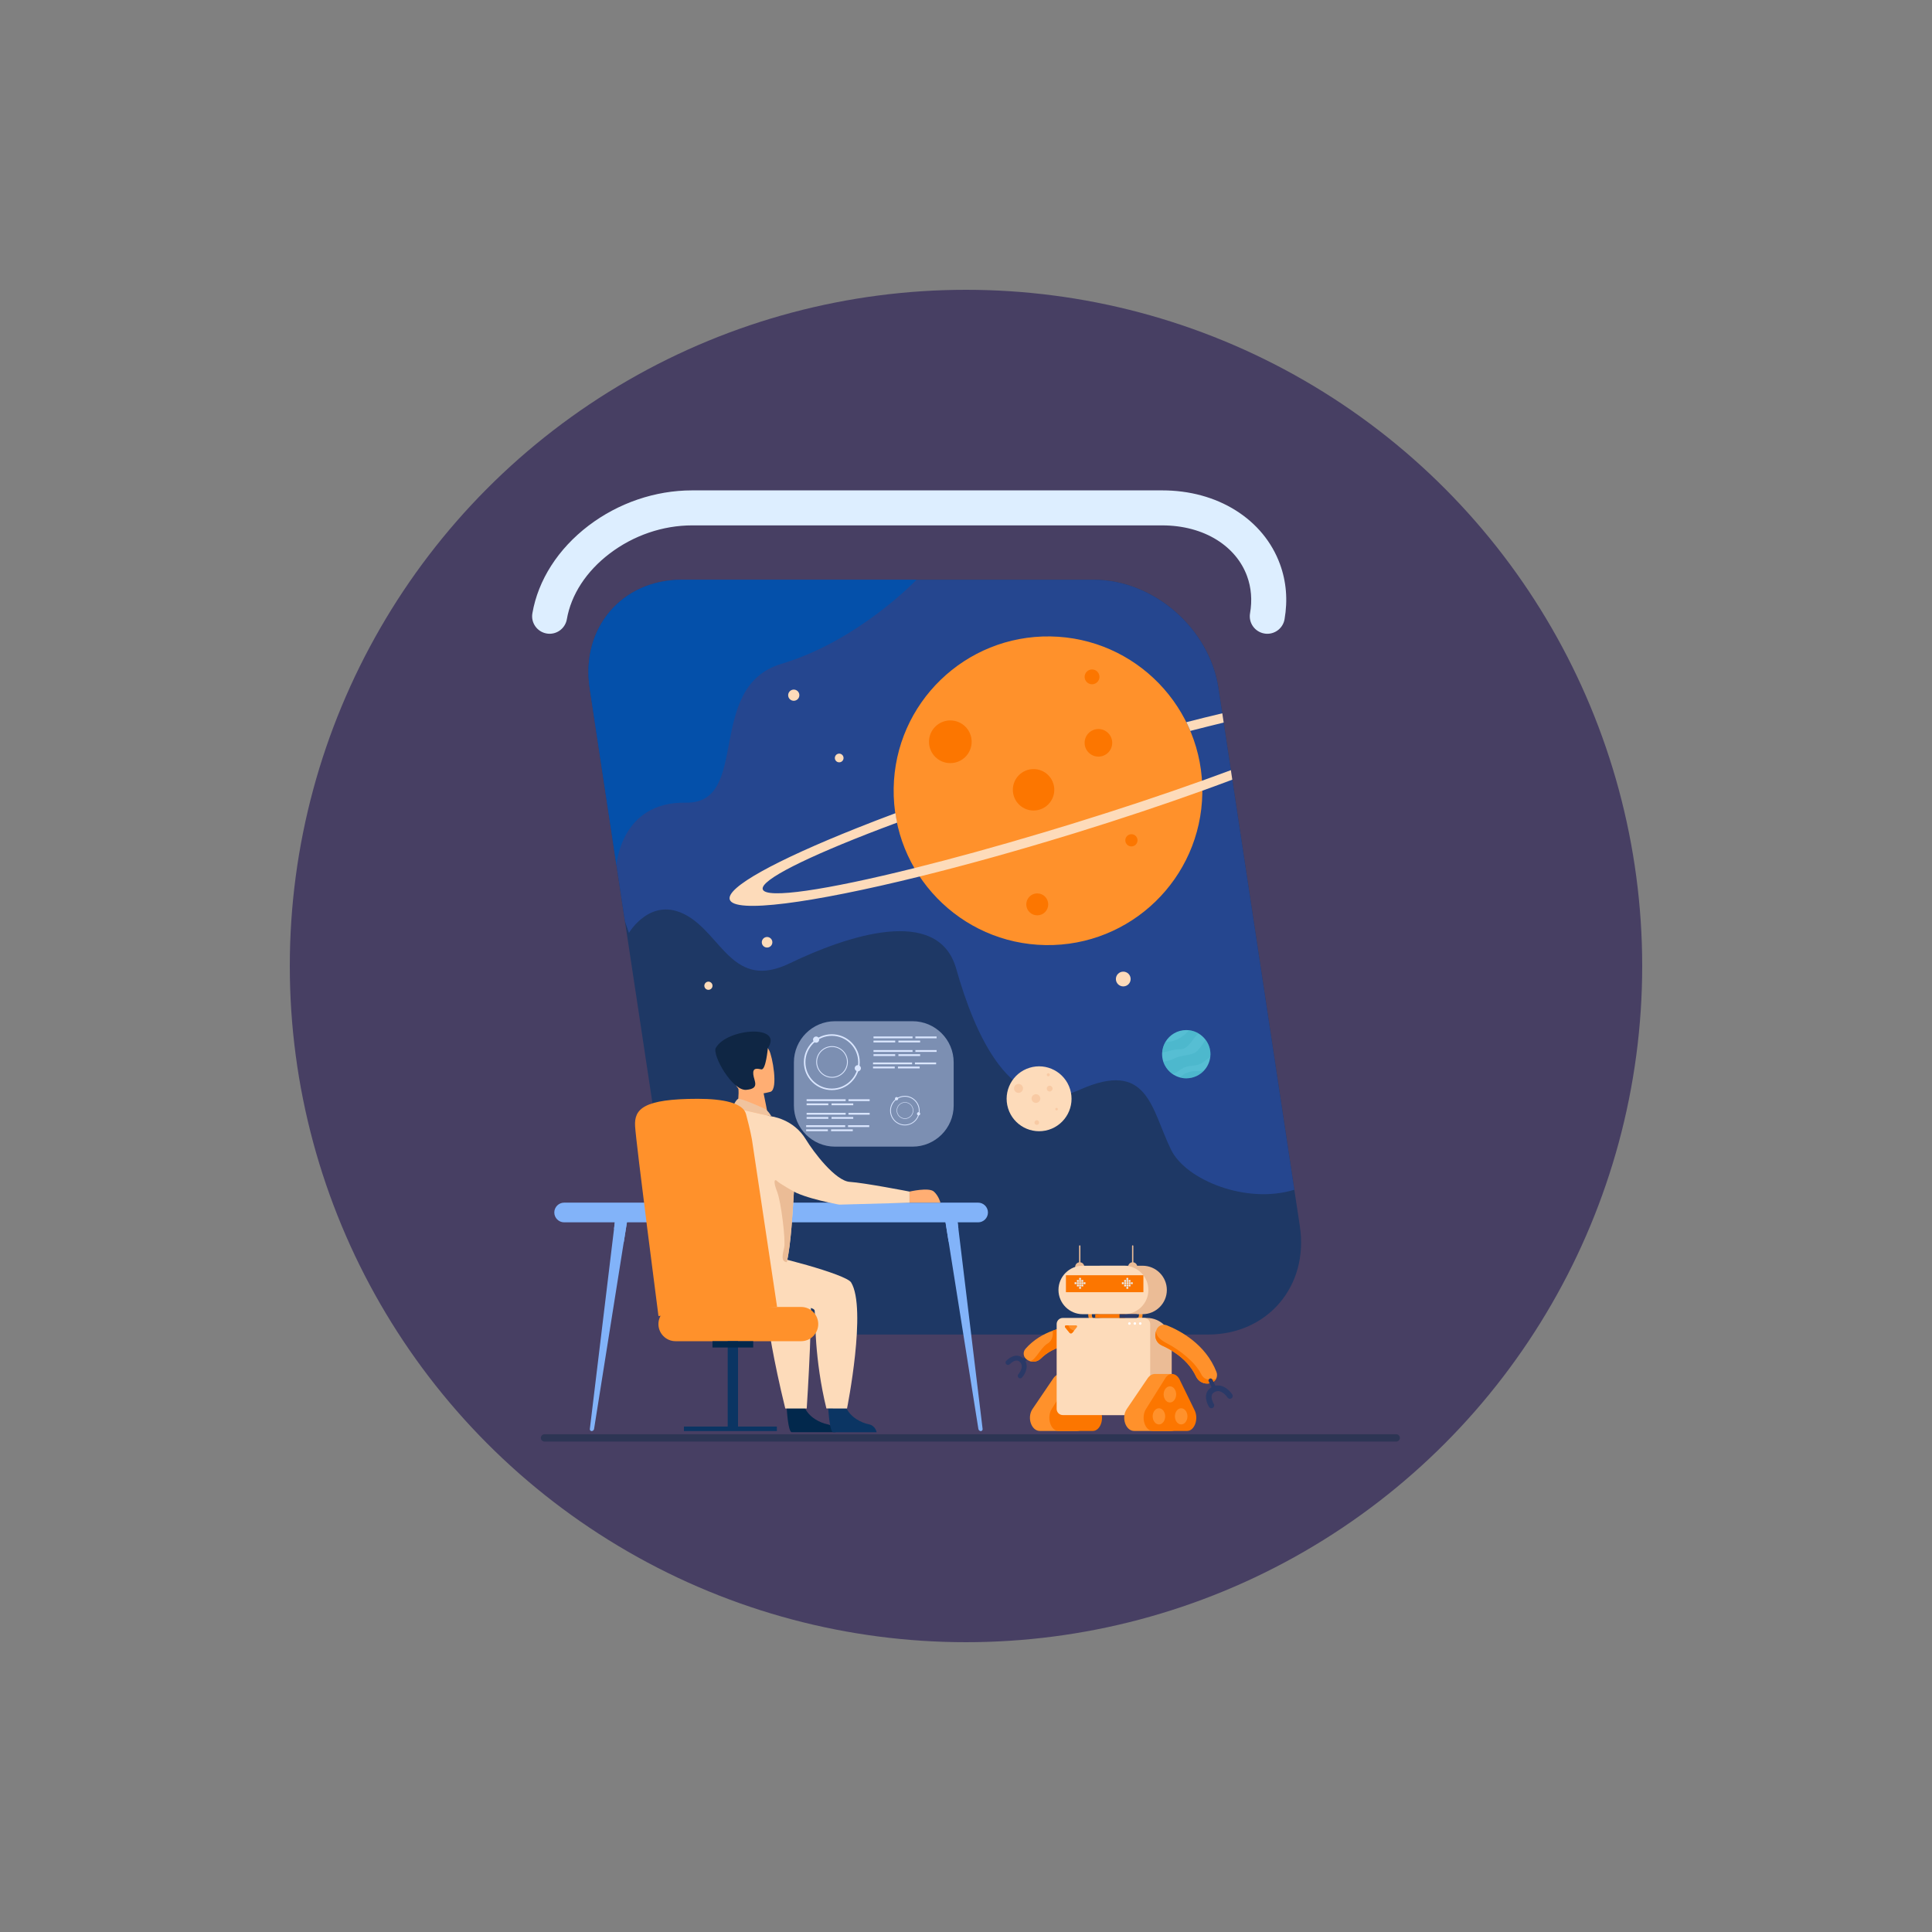 <?xml version="1.0" encoding="utf-8"?>
<!-- Generator: Adobe Illustrator 24.3.0, SVG Export Plug-In . SVG Version: 6.00 Build 0)  -->
<svg version="1.1" xmlns="http://www.w3.org/2000/svg" xmlns:xlink="http://www.w3.org/1999/xlink" x="0px" y="0px"
	 viewBox="0 0 500 500" style="enable-background:new 0 0 500 500;" xml:space="preserve">
<rect x="0" y="0" width="500" height="500" fill="#808080" stroke="none"/>
<style type="text/css">
	.st0{fill:#473F63;}
	.st1{fill:#DDEEFF;}
	.st2{fill:#1E3865;}
	.st3{fill:#25468F;}
	.st4{fill:#FF912B;}
	.st5{fill:#FDDBBA;}
	.st6{fill:#FC7600;}
	.st7{fill:#56BED3;}
	.st8{opacity:0.3;fill:#3AABBE;}
	.st9{fill:#F8CAA4;}
	.st10{fill:#0450AA;}
	.st11{opacity:0.5;fill:#DAE6FF;}
	.st12{fill:#DAE6FF;}
	.st13{fill:#82B3F9;}
	.st14{fill:#FFAE73;}
	.st15{fill:#02284C;}
	.st16{fill:#0B3563;}
	.st17{fill:#0F2644;}
	.st18{fill:#F0C39E;}
	.st19{fill:#EBBC96;}
	.st20{fill:#2A3967;}
	.st21{fill:#E8F2FA;}
	.st22{fill:#FFFFFF;}
	.st23{fill:#2D3554;}
</style>
<g id="Layer_1">
	<circle class="st0" cx="250" cy="250" r="175"/>
	<g>
		<path class="st1" d="M327.98,164.02c-0.26,0-0.52-0.02-0.78-0.07c-2.46-0.43-4.12-2.77-3.69-5.23c0.59-3.39,0.32-6.64-0.78-9.64
			c-1.39-3.79-4.07-7.01-7.76-9.33c-3.94-2.47-8.84-3.78-14.17-3.78H179.1c-7.57,0-15.14,2.59-21.32,7.29
			c-6.05,4.6-9.98,10.64-11.08,17c-0.43,2.46-2.77,4.12-5.23,3.69c-2.46-0.43-4.12-2.77-3.69-5.23c1.49-8.62,6.65-16.67,14.52-22.67
			c7.75-5.89,17.26-9.14,26.8-9.14h121.7c7.04,0,13.6,1.79,18.99,5.17c5.4,3.39,9.36,8.19,11.45,13.88c1.66,4.51,2.06,9.33,1.2,14.3
			C332.06,162.47,330.14,164.02,327.98,164.02z"/>
		<path class="st2" d="M312.59,345.38H205.97c-15.49,0-29.95-12.56-32.3-28.05l-11.93-78.86l-2.2-14.51l-6.94-45.87
			c-2.34-15.49,8.32-28.05,23.81-28.05h106.63c15.49,0,29.95,12.56,32.29,28.05l19.64,129.81l1.43,9.43
			C338.75,332.82,328.09,345.38,312.59,345.38z"/>
		<path class="st3" d="M334.97,307.9c-12.24,3.83-28.03-2.42-31.91-10.37c-5.18-10.61-5.92-23.43-23.68-15.48
			c-17.76,7.95-27.24-14.82-31.92-31.36c-4.68-16.54-28.5-8.41-43.11-1.37c-14.6,7.04-17.46-7.29-26.7-12.44
			c-9.24-5.15-14.88,4.56-14.88,4.56l-1.03-2.97l-2.2-14.51l-6.94-45.87c-2.34-15.49,8.32-28.05,23.81-28.05h106.63
			c15.49,0,29.95,12.56,32.29,28.05L334.97,307.9z"/>
		
			<ellipse transform="matrix(0.016 -1 1 0.016 62.119 472.652)" class="st4" cx="271.28" cy="204.76" rx="39.94" ry="39.94"/>
		<path class="st5" d="M316.69,187c-2.76,0.67-5.65,1.39-8.64,2.16c-0.02-0.05-0.04-0.1-0.06-0.15c-0.02-0.05-0.04-0.1-0.06-0.15
			c-0.06-0.14-0.12-0.27-0.18-0.41c-0.04-0.08-0.07-0.17-0.11-0.25c-0.02-0.04-0.04-0.08-0.06-0.13c-0.01-0.01-0.01-0.03-0.02-0.04
			c-0.03-0.06-0.05-0.12-0.08-0.18c-0.03-0.06-0.05-0.12-0.08-0.18c0,0,0,0,0,0c-0.03-0.08-0.07-0.15-0.11-0.22
			c-0.01-0.01-0.01-0.02-0.01-0.02c-0.04-0.08-0.08-0.17-0.12-0.25c-0.04-0.09-0.09-0.19-0.14-0.28c3.2-0.82,6.31-1.59,9.31-2.3
			L316.69,187z M318.92,201.78c-2.49,0.93-5.05,1.88-7.7,2.83h0c-10.16,3.66-21.42,7.42-33.32,11.09c-0.3,0.09-0.6,0.18-0.9,0.27
			c-13.94,4.28-27.2,7.96-39,10.87h0c-28.14,6.95-48.02,9.61-49.14,5.96c-0.97-3.13,12.02-10.17,32.81-18.46
			c3.18-1.27,6.55-2.57,10.08-3.89h0c0,0.02,0.01,0.05,0.01,0.07c0,0.01,0,0.02,0.01,0.04c0,0.02,0.01,0.04,0.01,0.06
			c0,0.01,0,0.02,0,0.03c0,0.04,0.01,0.07,0.01,0.11c0.02,0.12,0.04,0.24,0.06,0.37c0.01,0.04,0.01,0.08,0.02,0.13
			c0.01,0.08,0.03,0.16,0.04,0.24c0.01,0.04,0.01,0.08,0.02,0.13c0.01,0.09,0.03,0.17,0.05,0.26c0.01,0.05,0.01,0.1,0.02,0.15
			c0,0.02,0.01,0.04,0.01,0.06c0.01,0.03,0.01,0.06,0.02,0.09c0.01,0.03,0.01,0.06,0.02,0.08c0,0.01,0,0.03,0.01,0.04
			c0.01,0.04,0.02,0.09,0.03,0.13c0.03,0.15,0.06,0.3,0.09,0.45h0c-1.46,0.54-2.87,1.07-4.26,1.6
			c-19.16,7.31-31.25,13.32-30.52,15.67c0.79,2.56,16.46,0.18,39.25-5.5h0c9.9-2.46,21.13-5.55,33.08-9.12
			c2.45-0.73,4.93-1.48,7.43-2.25c12.27-3.78,23.8-7.62,33.97-11.26h0c2.56-0.92,5.04-1.82,7.42-2.71L318.92,201.78z"/>
		<path class="st6" d="M240.42,191.97c0-3.05,2.47-5.52,5.52-5.52c3.05,0,5.52,2.47,5.52,5.52c0,3.05-2.47,5.52-5.52,5.52
			C242.89,197.5,240.42,195.02,240.42,191.97z"/>
		<path class="st6" d="M280.7,175.17c0-1.06,0.86-1.92,1.92-1.92s1.92,0.86,1.92,1.92s-0.86,1.92-1.92,1.92
			S280.7,176.23,280.7,175.17z"/>
		<path class="st6" d="M280.7,192.24c0-1.97,1.6-3.57,3.57-3.57c1.97,0,3.57,1.6,3.57,3.57c0,1.97-1.6,3.57-3.57,3.57
			C282.3,195.81,280.7,194.21,280.7,192.24z"/>
		
			<ellipse transform="matrix(0.924 -0.383 0.383 0.924 -57.889 117.888)" class="st6" cx="267.39" cy="204.46" rx="5.36" ry="5.36"/>
		<path class="st6" d="M265.6,234.05c0-1.57,1.27-2.84,2.84-2.84c1.57,0,2.84,1.27,2.84,2.84c0,1.57-1.27,2.84-2.84,2.84
			C266.87,236.89,265.6,235.61,265.6,234.05z"/>
		<path class="st6" d="M291.23,217.47c0-0.88,0.71-1.58,1.58-1.58c0.88,0,1.58,0.71,1.58,1.58c0,0.88-0.71,1.58-1.58,1.58
			C291.94,219.06,291.23,218.35,291.23,217.47z"/>
		<path class="st7" d="M313.26,272.83c0,0.23-0.01,0.46-0.04,0.68c-0.07,0.65-0.24,1.27-0.5,1.84c-0.25,0.58-0.59,1.11-1.01,1.58
			c-1.14,1.31-2.83,2.14-4.71,2.14c-0.33,0-0.65-0.02-0.96-0.07c-0.22-0.03-0.43-0.08-0.64-0.14c-0.74-0.2-1.43-0.52-2.03-0.96
			c-0.81-0.58-1.48-1.35-1.94-2.25c-0.14-0.28-0.27-0.58-0.37-0.88c-0.2-0.61-0.31-1.26-0.31-1.94c0-0.13,0-0.26,0.01-0.39
			c0.06-1.01,0.36-1.96,0.85-2.79c1.09-1.84,3.09-3.07,5.38-3.07c0.25,0,0.5,0.01,0.74,0.04c0.9,0.11,1.74,0.4,2.48,0.85
			c0.61,0.37,1.15,0.84,1.61,1.39c0.06,0.07,0.11,0.14,0.16,0.21C312.79,270.12,313.26,271.42,313.26,272.83z"/>
		<path class="st8" d="M310.23,267.48c-1.8,1.31-2.49,4.08-4.79,4.08c-1.76,0-3.33,0.61-4.66,0.88c0.06-1.01,0.36-1.96,0.85-2.79
			c2.73,0.05,4.82-1.59,6.12-3.03C308.66,266.74,309.49,267.04,310.23,267.48z"/>
		<path class="st8" d="M313.26,272.83c0,0.23-0.01,0.46-0.04,0.68c-1.06,0.77-2.22,1.92-3.37,2.12c-1.87,0.33-3.11,0.14-4.79,1.53
			c-0.51,0.42-1.1,0.64-1.68,0.74c-0.81-0.58-1.48-1.35-1.94-2.25c-0.14-0.28-0.27-0.58-0.37-0.88c0.76-0.11,1.86-0.36,2.97-0.91
			c2.06-1.01,4.5-0.53,5.84-1.92c0.68-0.7,1.48-1.88,2.1-2.87C312.79,270.12,313.26,271.42,313.26,272.83z"/>
		<path class="st8" d="M311.72,276.93c-1.14,1.31-2.83,2.14-4.71,2.14c-0.33,0-0.65-0.02-0.96-0.07c-0.22-0.03-0.43-0.08-0.64-0.14
			c1.18-1.44,3.22-1.74,4.58-1.65C310.54,277.25,311.15,277.12,311.72,276.93z"/>
		<circle class="st5" cx="290.7" cy="253.37" r="1.91"/>
		<path class="st5" d="M182.82,256.03c-0.51-0.29-0.69-0.93-0.4-1.44c0.29-0.51,0.93-0.69,1.44-0.4c0.51,0.29,0.69,0.93,0.4,1.44
			C183.97,256.14,183.33,256.32,182.82,256.03z"/>
		<path class="st5" d="M197.85,245.05c-0.66-0.37-0.89-1.2-0.52-1.86c0.37-0.66,1.2-0.89,1.86-0.52c0.66,0.37,0.89,1.2,0.52,1.86
			C199.34,245.18,198.51,245.42,197.85,245.05z"/>
		<path class="st5" d="M218.16,196.73c-0.31,0.54-1,0.72-1.54,0.41c-0.54-0.31-0.72-1-0.41-1.54c0.31-0.54,1-0.72,1.54-0.41
			C218.28,195.5,218.47,196.19,218.16,196.73z"/>
		<path class="st5" d="M182.76,196.97c-0.17,0.3-0.56,0.41-0.86,0.23s-0.41-0.56-0.23-0.86c0.17-0.3,0.56-0.41,0.86-0.23
			C182.83,196.28,182.93,196.67,182.76,196.97z"/>
		<path class="st5" d="M206.68,180.64c-0.4,0.69-1.29,0.93-1.98,0.53c-0.7-0.4-0.93-1.29-0.53-1.98c0.4-0.69,1.29-0.93,1.98-0.53
			C206.84,179.05,207.08,179.94,206.68,180.64z"/>
		<path class="st5" d="M260.89,286.84c-1.37-4.43,1.12-9.13,5.55-10.5c4.43-1.37,9.13,1.12,10.5,5.55s-1.12,9.13-5.55,10.5
			C266.96,293.75,262.26,291.27,260.89,286.84z"/>
		<path class="st9" d="M262.43,281.68c0-0.64,0.52-1.16,1.16-1.16c0.64,0,1.16,0.52,1.16,1.16s-0.52,1.16-1.16,1.16
			C262.95,282.84,262.43,282.32,262.43,281.68z"/>
		<path class="st9" d="M270.9,278.15c0-0.22,0.18-0.4,0.4-0.4c0.22,0,0.4,0.18,0.4,0.4s-0.18,0.4-0.4,0.4
			C271.08,278.55,270.9,278.37,270.9,278.15z"/>
		<path class="st9" d="M270.9,281.73c0-0.41,0.34-0.75,0.75-0.75c0.41,0,0.75,0.34,0.75,0.75c0,0.41-0.34,0.75-0.75,0.75
			C271.23,282.48,270.9,282.15,270.9,281.73z"/>
		<path class="st9" d="M266.97,284.3c0-0.62,0.5-1.13,1.13-1.13c0.62,0,1.13,0.5,1.13,1.13c0,0.62-0.5,1.13-1.13,1.13
			C267.48,285.43,266.97,284.92,266.97,284.3z"/>
		<path class="st9" d="M267.72,290.52c0-0.33,0.27-0.6,0.6-0.6s0.6,0.27,0.6,0.6c0,0.33-0.27,0.6-0.6,0.6
			S267.72,290.85,267.72,290.52z"/>
		<path class="st9" d="M273.11,287.04c0-0.18,0.15-0.33,0.33-0.33c0.18,0,0.33,0.15,0.33,0.33c0,0.18-0.15,0.33-0.33,0.33
			C273.26,287.37,273.11,287.22,273.11,287.04z"/>
		<path class="st10" d="M237.19,150.04c0,0-15.01,15.81-34.95,21.76c-19.94,5.95-7.81,36.23-24.76,35.93
			c-16.95-0.3-17.93,16.24-17.93,16.24l0-0.01l-6.94-45.87c-2.34-15.49,8.32-28.05,23.81-28.05H237.19z"/>
		<path class="st11" d="M236.16,296.75h-20.05c-5.88,0-10.65-4.77-10.65-10.65v-11.16c0-5.88,4.77-10.65,10.65-10.65h20.05
			c5.88,0,10.65,4.77,10.65,10.65v11.17C246.81,291.98,242.04,296.75,236.16,296.75z"/>
		<path class="st12" d="M215.27,282.12c-3.98,0-7.23-3.24-7.23-7.23c0-3.98,3.24-7.23,7.23-7.23s7.23,3.24,7.23,7.23
			C222.49,278.88,219.25,282.12,215.27,282.12z M215.27,268.07c-3.76,0-6.83,3.06-6.83,6.83c0,3.76,3.06,6.83,6.83,6.83
			c3.76,0,6.83-3.06,6.83-6.83C222.09,271.13,219.03,268.07,215.27,268.07z"/>
		<path class="st12" d="M215.33,278.92c-2.26,0-4.09-1.84-4.09-4.09c0-2.26,1.84-4.09,4.09-4.09c2.26,0,4.09,1.84,4.09,4.09
			C219.43,277.09,217.59,278.92,215.33,278.92z M215.33,270.96c-2.13,0-3.87,1.74-3.87,3.87c0,2.13,1.74,3.87,3.87,3.87
			s3.87-1.74,3.87-3.87C219.2,272.7,217.47,270.96,215.33,270.96z"/>
		<path class="st12" d="M210.41,269.05c0-0.44,0.36-0.8,0.8-0.8c0.44,0,0.8,0.36,0.8,0.8s-0.36,0.8-0.8,0.8
			C210.77,269.84,210.41,269.49,210.41,269.05z"/>
		<path class="st12" d="M221.2,276.46c0-0.44,0.36-0.8,0.8-0.8c0.44,0,0.8,0.36,0.8,0.8c0,0.44-0.36,0.8-0.8,0.8
			C221.56,277.25,221.2,276.89,221.2,276.46z"/>
		<path class="st12" d="M234.18,291.25c-2.1,0-3.82-1.71-3.82-3.82s1.71-3.82,3.82-3.82c2.1,0,3.82,1.71,3.82,3.82
			S236.28,291.25,234.18,291.25z M234.18,283.83c-1.99,0-3.61,1.62-3.61,3.61c0,1.99,1.62,3.61,3.61,3.61
			c1.99,0,3.61-1.62,3.61-3.61C237.78,285.44,236.16,283.83,234.18,283.83z"/>
		<path class="st12" d="M234.21,289.56c-1.19,0-2.16-0.97-2.16-2.16c0-1.19,0.97-2.16,2.16-2.16c1.19,0,2.16,0.97,2.16,2.16
			C236.37,288.59,235.4,289.56,234.21,289.56z M234.21,285.35c-1.13,0-2.04,0.92-2.04,2.04c0,1.13,0.92,2.04,2.04,2.04
			c1.13,0,2.04-0.92,2.04-2.04C236.25,286.27,235.34,285.35,234.21,285.35z"/>
		<path class="st12" d="M231.61,284.34c0-0.23,0.19-0.42,0.42-0.42s0.42,0.19,0.42,0.42s-0.19,0.42-0.42,0.42
			S231.61,284.57,231.61,284.34z"/>
		<path class="st12" d="M237.31,288.25c0-0.23,0.19-0.42,0.42-0.42c0.23,0,0.42,0.19,0.42,0.42s-0.19,0.42-0.42,0.42
			C237.5,288.67,237.31,288.49,237.31,288.25z"/>
		<rect x="208.75" y="284.49" class="st12" width="10.11" height="0.47"/>
		<rect x="208.75" y="285.56" class="st12" width="5.62" height="0.47"/>
		<rect x="215.2" y="285.56" class="st12" width="5.62" height="0.47"/>
		<rect x="219.58" y="284.49" class="st12" width="5.49" height="0.47"/>
		<rect x="208.75" y="288.01" class="st12" width="10.11" height="0.47"/>
		<rect x="208.75" y="289.08" class="st12" width="5.62" height="0.47"/>
		<rect x="215.2" y="289.08" class="st12" width="5.62" height="0.47"/>
		<rect x="219.58" y="288.01" class="st12" width="5.49" height="0.47"/>
		<rect x="208.63" y="291.21" class="st12" width="10.11" height="0.47"/>
		<rect x="208.63" y="292.28" class="st12" width="5.62" height="0.47"/>
		<rect x="215.08" y="292.28" class="st12" width="5.62" height="0.47"/>
		<rect x="219.47" y="291.21" class="st12" width="5.49" height="0.47"/>
		<rect x="226.06" y="268.24" class="st12" width="10.11" height="0.47"/>
		<rect x="226.06" y="269.31" class="st12" width="5.62" height="0.47"/>
		<rect x="232.51" y="269.31" class="st12" width="5.62" height="0.47"/>
		<rect x="236.9" y="268.24" class="st12" width="5.49" height="0.47"/>
		<rect x="226.06" y="271.76" class="st12" width="10.11" height="0.47"/>
		<rect x="226.06" y="272.83" class="st12" width="5.62" height="0.47"/>
		<rect x="232.51" y="272.83" class="st12" width="5.62" height="0.47"/>
		<rect x="236.9" y="271.76" class="st12" width="5.49" height="0.47"/>
		<rect x="225.94" y="274.97" class="st12" width="10.11" height="0.47"/>
		<rect x="225.94" y="276.03" class="st12" width="5.62" height="0.47"/>
		<rect x="232.39" y="276.03" class="st12" width="5.62" height="0.47"/>
		<rect x="236.78" y="274.97" class="st12" width="5.49" height="0.47"/>
		<path class="st13" d="M253.84,370.37c-0.32,0-0.59-0.25-0.64-0.58l-3.15-19.82l-4.53-28.5l-1.27-7.97l3.23-0.1l0.56,4.63
			l3.93,32.51l2.33,19.27C254.34,370.1,254.12,370.37,253.84,370.37z"/>
		<path class="st13" d="M248.04,318.02c-2.09,1.02-2.52,3.45-2.52,3.45l-1.27-7.97l3.23-0.1L248.04,318.02z"/>
		<path class="st13" d="M153.11,370.37c0.32,0,0.59-0.25,0.64-0.58l3.15-19.82l4.53-28.5l1.27-7.97l-3.23-0.1l-0.56,4.63
			l-3.93,32.51l-2.33,19.27C152.61,370.1,152.83,370.37,153.11,370.37z"/>
		<path class="st13" d="M158.91,318.02c2.09,1.02,2.52,3.45,2.52,3.45l1.27-7.97l-3.23-0.1L158.91,318.02z"/>
		<path class="st13" d="M253.14,316.34H146c-1.4,0-2.55-1.15-2.55-2.55l0,0c0-1.4,1.15-2.55,2.55-2.55h107.13
			c1.4,0,2.55,1.15,2.55,2.55v0C255.69,315.19,254.54,316.34,253.14,316.34z"/>
		<path class="st14" d="M235.39,308.38c0,0,5.01-1.17,6.3,0c1.28,1.17,1.69,2.86,1.69,2.86h-7.99V308.38z"/>
		<path class="st3" d="M181.34,289.47c0,0-7.18,5.85-8.58,14.48c-1.4,8.63,15.75,7.23,15.75,7.23L181.34,289.47z"/>
		<path class="st15" d="M203.6,364.36c0,0,0.32,6.21,1.29,6.29c0.13,0.01,4.92,0,4.92,0l6.46,0.01c0,0-0.38-1.72-2.17-2.07
			c-1.79-0.35-4.79-1.76-5.88-4.42C207.08,361.38,203.6,364.36,203.6,364.36z"/>
		<path class="st16" d="M214.32,363.95c0,0,0.32,6.63,1.29,6.71c0.13,0.01,4.92,0,4.92,0l6.34,0.01c0,0-0.26-1.72-2.05-2.07
			s-4.79-1.76-5.88-4.42C217.81,361.38,214.32,363.95,214.32,363.95z"/>
		<path class="st5" d="M180.31,323.42c-0.28,0.23-3.42,8.98-3.24,14.81h24.03c0,0,9.55-0.68,9.74,0.99
			c0.18,1.67-0.11,12.46,3.03,25.29l5.34,0.01c0,0,5.19-25.93,1.05-32.64c-1.32-2.13-20.54-7.17-25.47-7.77
			C189.87,323.53,180.31,323.42,180.31,323.42z"/>
		<path class="st5" d="M175.1,323.42c-0.28,0.23-3.5,9.68,0.58,14.81h15.02c0,0,7.75,1.38,7.93,3.06c0.18,1.67,1.45,10.41,4.6,23.23
			h5.55c0,0,2.03-30.62,0.55-32.64c-1.48-2.02-20.01-7.17-24.94-7.77C179.46,323.53,175.1,323.42,175.1,323.42z"/>
		<path class="st14" d="M190.08,287.96l3.6,2.36l5.21-0.97c-0.07-0.42-0.42-2.16-0.73-3.74c-0.02-0.09-0.04-0.19-0.06-0.28
			c-0.27-1.34-0.5-2.5-0.5-2.5l-4.86-2.15l-1.81-0.8c0,0.03,0.14,1.49,0.16,1.7C191.43,285.39,190.08,287.96,190.08,287.96z"/>
		<path class="st14" d="M199.44,282.54c0,0-7.84,2.44-9.28-2.46s-3.43-7.89,1.51-9.66c4.94-1.77,6.47-0.19,7.35,1.33
			C199.9,273.28,201.44,281.78,199.44,282.54z"/>
		<path class="st17" d="M198.71,271.29c0,0-0.5,5.71-1.68,5.46c-1.18-0.25-2.25-0.43-2.08,1.29c0.17,1.72,1.81,3.71-1.83,4.01
			c-3.64,0.3-8.86-9.07-7.87-10.85C188.14,266.07,202.88,265.04,198.71,271.29z"/>
		<path class="st18" d="M197.56,286.77c-0.1-0.04-5.83-2.61-6.5-2.39c-0.67,0.22-1.51,2.27-1.51,2.27l10.09,2.28
			C199.64,288.93,198.85,287.31,197.56,286.77z"/>
		<path class="st5" d="M206.47,294.37c0,0-0.37,4.28-0.92,12.61c-0.03,0.45-0.06,0.93-0.09,1.42c-0.35,5.62-0.74,13.21-1.83,18.26
			c-0.55,2.54-1.27,4.43-2.26,5.11c-3.12,2.17-25.05,2.46-27.37-0.84c-2.32-3.3,5.46-38.33,6.31-40.42
			c0.86-2.09,9.23-3.86,9.23-3.86s6.45,1.46,10.09,2.28C203.29,289.75,206.47,294.37,206.47,294.37z"/>
		<path class="st4" d="M207.33,347.1h-32.5c-2.44,0-4.43-1.99-4.43-4.43l0,0c0-2.44,1.99-4.43,4.43-4.43h32.5
			c2.44,0,4.43,1.99,4.43,4.43l0,0C211.76,345.1,209.77,347.1,207.33,347.1z"/>
		<rect x="188.33" y="347.1" class="st16" width="2.67" height="22.39"/>
		<path class="st5" d="M199.64,288.93c0,0,5.69,0.62,8.9,5.92c1.98,3.28,7.67,10.79,11.4,11.02c3.73,0.23,15.45,2.51,15.45,2.51
			v2.88l-17.87,0.49c-0.22,0.01-0.44-0.01-0.65-0.05c-1.91-0.36-11.61-2.29-13.09-4.6C202.15,304.53,199.64,288.93,199.64,288.93z"
			/>
		<rect x="177" y="369.19" class="st16" width="24.05" height="1.17"/>
		<path class="st4" d="M201.11,338.24l-6.51-43.34c0,0-0.43-2.5-1.54-6.6c-0.77-2.86-5.89-3.93-12.46-3.93
			c-14.1,0-16.49,2.64-16.24,7.08c0.25,4.44,6.05,49.13,6.05,49.13L201.11,338.24z"/>
		<path class="st19" d="M205.47,308.39c-0.35,5.62-0.74,13.21-1.83,18.26c-1.66-0.14-1.05-2.17-0.68-3.89
			c0.37-1.73-0.78-11.67-1.85-14.37c-1.07-2.69-0.66-3.39,0-2.73C201.77,306.32,205.47,308.39,205.47,308.39z"/>
		<rect x="184.39" y="347.1" class="st15" width="10.54" height="1.63"/>
		<path class="st4" d="M272.6,356.71l-5.39,7.94c-1.49,2.19-0.31,5.68,1.91,5.68h9.6c2.08,0,3.3-3.1,2.11-5.35l-4.2-7.94
			C275.67,355.24,273.7,355.08,272.6,356.71z"/>
		<polygon class="st4" points="279.03,355.59 274.37,355.59 274.37,358.56 278.05,358.56 		"/>
		<path class="st6" d="M277.16,356.71l-4.98,7.94c-1.37,2.19-0.29,5.68,1.77,5.68h8.87c1.92,0,3.05-3.1,1.95-5.35l-3.88-7.94
			C279.99,355.24,278.18,355.08,277.16,356.71z"/>
		<path class="st19" d="M291.96,327.85c0-0.65,0.53-1.18,1.18-1.18c0.65,0,1.18,0.53,1.18,1.18c0,0.65-0.53,1.18-1.18,1.18
			C292.49,329.02,291.96,328.5,291.96,327.85z"/>
		<path class="st19" d="M293.14,327.39L293.14,327.39c-0.09,0-0.17-0.08-0.17-0.17v-4.77c0-0.09,0.08-0.17,0.17-0.17l0,0
			c0.09,0,0.17,0.08,0.17,0.17v4.77C293.31,327.32,293.23,327.39,293.14,327.39z"/>
		<path class="st19" d="M278.26,327.85c0-0.65,0.53-1.18,1.18-1.18c0.65,0,1.18,0.53,1.18,1.18c0,0.65-0.53,1.18-1.18,1.18
			C278.79,329.02,278.26,328.5,278.26,327.85z"/>
		<path class="st20" d="M260.24,352.54c-0.02,0.2,0.05,0.41,0.21,0.55c0.26,0.23,0.66,0.21,0.9-0.05c0.24-0.26,1.02-0.95,1.75-0.94
			c0.34,0,0.65,0.16,0.94,0.48c1.12,1.24-0.47,3.06-0.49,3.08c-0.23,0.26-0.21,0.66,0.05,0.9c0.26,0.23,0.66,0.21,0.9-0.05
			c0.82-0.93,1.98-3.12,0.48-4.77c-0.53-0.59-1.18-0.9-1.89-0.9c-0.62,0-1.27,0.24-1.92,0.7c-0.45,0.32-0.74,0.64-0.77,0.67
			C260.3,352.29,260.25,352.41,260.24,352.54z"/>
		<path class="st20" d="M264.3,352.26c0,0.11,0.04,0.22,0.12,0.31c0.17,0.19,0.46,0.2,0.65,0.03l1.48-1.33
			c0.19-0.17,0.2-0.46,0.03-0.65c-0.17-0.19-0.46-0.2-0.65-0.03l-1.48,1.33C264.35,352.01,264.3,352.13,264.3,352.26z"/>
		<path class="st4" d="M265.75,351.86l0.13,0.08c0.14,0.1,0.29,0.18,0.45,0.24c0,0,0,0,0.01,0c1.02,0.43,2.21,0.21,3.02-0.59
			c1.67-1.66,3.87-2.81,6.58-3.43c0.1-0.02,0.21-0.05,0.31-0.07c1.03-0.22,1.98-0.32,2.76-0.37c1.21-0.08,2.19-1.02,2.3-2.23
			l0.01-0.08l0.04-0.42c0.1-1.05-0.75-1.95-1.8-1.92c-1.03,0.03-2.39,0.14-3.91,0.43c-1.02,0.2-2.11,0.48-3.21,0.88
			c-2.43,0.88-4.96,2.33-7.04,4.69C264.64,349.93,264.82,351.23,265.75,351.86z"/>
		<path class="st6" d="M266.33,352.19c1.02,0.43,2.21,0.21,3.02-0.59c1.67-1.66,3.87-2.81,6.58-3.43c0.1-0.02,0.21-0.05,0.31-0.07
			c-0.24-2.24-0.49-4.52-0.49-4.52l-0.13-0.07c-1.02,0.2-2.11,0.48-3.21,0.88c0,0,0.51,2.26-1.34,3.35
			C269.22,348.83,267.7,352.66,266.33,352.19z"/>
		<path class="st4" d="M295.03,341.94c0.95-0.85,0.6-2.28,0.59-2.34l-0.9,0.26l0.45-0.13l-0.45,0.13c0,0.01,0.2,0.88-0.29,1.32
			L295.03,341.94z"/>
		<path class="st4" d="M282.3,341.94c-0.95-0.85-0.61-2.28-0.59-2.34l0.9,0.26l-0.45-0.13l0.45,0.13c0,0.01-0.2,0.88,0.29,1.32
			L282.3,341.94z"/>
		<path class="st19" d="M284.98,340.11h10.73c3.45,0,6.27-2.82,6.27-6.27v0c0-3.45-2.82-6.27-6.27-6.27h-10.73
			c-3.45,0-6.27,2.82-6.27,6.27v0C278.71,337.29,281.53,340.11,284.98,340.11z"/>
		<path class="st5" d="M280.2,340.11h10.73c3.45,0,6.27-2.82,6.27-6.27v0c0-3.45-2.82-6.27-6.27-6.27H280.2
			c-3.45,0-6.27,2.82-6.27,6.27v0C273.94,337.29,276.76,340.11,280.2,340.11z"/>
		<path class="st19" d="M285.45,366.22h11.37c3.53,0,6.42-2.89,6.42-6.42v-12.3c0-3.53-2.89-6.42-6.42-6.42h-11.37
			c-3.53,0-6.42,2.89-6.42,6.42v12.3C279.03,363.33,281.92,366.22,285.45,366.22z"/>
		<path class="st5" d="M297.67,342.67v21.96c0,0.87-0.72,1.59-1.59,1.59h-21.03c-0.88,0-1.59-0.72-1.59-1.59v-21.96
			c0-0.88,0.72-1.59,1.59-1.59h21.03C296.96,341.08,297.67,341.8,297.67,342.67z"/>
		
			<rect x="283.45" y="340.11" transform="matrix(-1 -1.224647e-16 1.224647e-16 -1 574.585 681.189)" class="st6" width="7.69" height="0.97"/>
		
			<rect x="289.74" y="340.11" transform="matrix(-1 -1.224647e-16 1.224647e-16 -1 583.919 681.189)" class="st20" width="4.45" height="0.97"/>
		<path class="st4" d="M275.66,343.52l1.12,1.39c0.19,0.24,0.55,0.24,0.75,0l0.45-0.56l0.72-0.89c0.15-0.18,0.02-0.46-0.22-0.46
			h-2.57C275.64,343.01,275.5,343.31,275.66,343.52z"/>
		<path class="st6" d="M275.66,343.52l1.12,1.39c0.19,0.24,0.55,0.24,0.75,0l0.45-0.56c-0.98-0.24-1.36-0.94-1.5-1.35h-0.57
			C275.64,343.01,275.5,343.31,275.66,343.52z"/>
		<path class="st4" d="M299.23,344.34C299.23,344.34,299.23,344.34,299.23,344.34l-0.12,0.47l-0.02,0.09
			c-0.36,1.35,0.32,2.75,1.59,3.31c0.91,0.4,2,0.96,3.13,1.7c2.68,1.75,4.59,3.87,5.73,6.32c0.63,1.37,2.14,2.11,3.61,1.75
			l0.17-0.04c0.63-0.15,1.12-0.56,1.4-1.09c0.28-0.52,0.34-1.16,0.11-1.76c-2.78-7.22-9.42-10.72-12.88-12.11
			C300.8,342.54,299.54,343.17,299.23,344.34z"/>
		<path class="st6" d="M299.22,344.34l-0.12,0.46l-0.02,0.09c-0.36,1.35,0.32,2.75,1.59,3.31c0.91,0.4,2,0.96,3.13,1.7
			c2.68,1.75,4.59,3.87,5.73,6.32c0.63,1.37,2.14,2.11,3.61,1.75l0.17-0.04c0.63-0.15,1.12-0.56,1.4-1.09
			c-1.39,0.41-3.02,0.45-3.82-1.17c-1.53-3.12-5.64-6.35-8.9-8.02C298.8,346.04,299.21,344.42,299.22,344.34z"/>
		<path class="st20" d="M313.24,364.4c0.21,0.09,0.46,0.07,0.67-0.06c0.34-0.22,0.44-0.67,0.22-1.01c-0.22-0.34-0.74-1.41-0.52-2.22
			c0.1-0.38,0.37-0.68,0.82-0.9c1.71-0.86,3.25,1.45,3.26,1.47c0.22,0.34,0.67,0.43,1.01,0.21c0.34-0.22,0.43-0.67,0.21-1.01
			c-0.78-1.19-2.85-3.13-5.14-1.98c-0.81,0.41-1.35,1.04-1.57,1.82c-0.19,0.69-0.12,1.48,0.19,2.33c0.22,0.6,0.48,1.01,0.51,1.06
			C312.99,364.25,313.1,364.35,313.24,364.4z"/>
		<path class="st20" d="M314.16,359.82c0.12,0.03,0.26,0.02,0.38-0.04c0.26-0.13,0.37-0.45,0.24-0.71l-1.02-2.04
			c-0.13-0.26-0.45-0.37-0.71-0.24c-0.26,0.13-0.37,0.45-0.24,0.71l1.02,2.04C313.9,359.68,314.02,359.78,314.16,359.82z"/>
		<rect x="275.86" y="330.03" class="st6" width="20.05" height="4.39"/>
		<rect x="279.29" y="331.86" class="st21" width="0.46" height="0.46"/>
		<rect x="278.71" y="331.86" class="st21" width="0.46" height="0.46"/>
		<rect x="278.71" y="332.46" class="st21" width="0.46" height="0.46"/>
		<rect x="278.11" y="331.86" class="st21" width="0.46" height="0.46"/>
		<rect x="279.87" y="331.86" class="st21" width="0.46" height="0.46"/>
		<rect x="279.87" y="332.46" class="st21" width="0.46" height="0.46"/>
		<rect x="280.45" y="331.86" class="st21" width="0.46" height="0.46"/>
		<rect x="279.29" y="331.27" class="st21" width="0.46" height="0.46"/>
		<rect x="279.29" y="330.72" class="st21" width="0.46" height="0.46"/>
		<rect x="279.87" y="331.27" class="st21" width="0.46" height="0.46"/>
		<rect x="278.71" y="331.27" class="st21" width="0.46" height="0.46"/>
		<rect x="279.29" y="332.46" class="st21" width="0.46" height="0.46"/>
		<rect x="279.29" y="333.06" class="st21" width="0.46" height="0.46"/>
		<rect x="291.52" y="331.86" class="st21" width="0.46" height="0.46"/>
		<rect x="290.94" y="331.86" class="st21" width="0.46" height="0.46"/>
		<rect x="290.94" y="332.46" class="st21" width="0.46" height="0.46"/>
		<rect x="290.34" y="331.86" class="st21" width="0.46" height="0.46"/>
		<rect x="292.1" y="331.86" class="st21" width="0.46" height="0.46"/>
		<rect x="292.1" y="332.46" class="st21" width="0.46" height="0.46"/>
		<rect x="292.68" y="331.86" class="st21" width="0.46" height="0.46"/>
		<rect x="291.52" y="331.27" class="st21" width="0.46" height="0.46"/>
		<rect x="291.52" y="330.72" class="st21" width="0.46" height="0.46"/>
		<rect x="292.1" y="331.27" class="st21" width="0.46" height="0.46"/>
		<rect x="290.94" y="331.27" class="st21" width="0.46" height="0.46"/>
		<rect x="291.52" y="332.46" class="st21" width="0.46" height="0.46"/>
		<rect x="291.52" y="333.06" class="st21" width="0.46" height="0.46"/>
		<path class="st19" d="M279.44,327.39L279.44,327.39c-0.09,0-0.17-0.08-0.17-0.17v-4.77c0-0.09,0.08-0.17,0.17-0.17l0,0
			c0.09,0,0.17,0.08,0.17,0.17v4.77C279.61,327.32,279.53,327.39,279.44,327.39z"/>
		<path class="st22" d="M291.97,342.52c0-0.18,0.15-0.33,0.33-0.33c0.18,0,0.33,0.15,0.33,0.33c0,0.18-0.15,0.33-0.33,0.33
			C292.11,342.85,291.97,342.71,291.97,342.52z"/>
		<path class="st22" d="M293.37,342.52c0-0.18,0.15-0.33,0.33-0.33c0.18,0,0.33,0.15,0.33,0.33c0,0.18-0.15,0.33-0.33,0.33
			C293.52,342.85,293.37,342.71,293.37,342.52z"/>
		<path class="st22" d="M294.76,342.52c0-0.18,0.15-0.33,0.33-0.33c0.18,0,0.33,0.15,0.33,0.33c0,0.18-0.15,0.33-0.33,0.33
			C294.91,342.85,294.76,342.71,294.76,342.52z"/>
		<path class="st4" d="M297,356.71l-5.39,7.94c-1.49,2.19-0.31,5.68,1.91,5.68h9.6c2.08,0,3.3-3.1,2.11-5.35l-4.2-7.94
			C300.07,355.24,298.1,355.08,297,356.71z"/>
		<polygon class="st4" points="303.42,355.59 298.77,355.59 298.77,358.56 302.45,358.56 		"/>
		<path class="st6" d="M301.56,356.71l-4.98,7.94c-1.37,2.19-0.29,5.68,1.77,5.68h8.87c1.92,0,3.05-3.1,1.95-5.35l-3.88-7.94
			C304.39,355.24,302.58,355.08,301.56,356.71z"/>
		<ellipse class="st4" cx="299.93" cy="366.55" rx="1.62" ry="2.09"/>
		<path class="st4" d="M307.31,366.55c0,1.15-0.73,2.09-1.62,2.09c-0.89,0-1.62-0.93-1.62-2.09s0.73-2.09,1.62-2.09
			C306.58,364.46,307.31,365.39,307.31,366.55z"/>
		<path class="st4" d="M304.39,360.87c0,1.15-0.73,2.09-1.62,2.09c-0.89,0-1.62-0.94-1.62-2.09c0-1.15,0.73-2.09,1.62-2.09
			C303.67,358.78,304.39,359.71,304.39,360.87z"/>
		<path class="st23" d="M361.34,373.08H140.92c-0.52,0-0.95-0.43-0.95-0.95l0,0c0-0.52,0.43-0.95,0.95-0.95h220.42
			c0.52,0,0.95,0.43,0.95,0.95v0C362.29,372.66,361.86,373.08,361.34,373.08z"/>
	</g>
</g>
<g id="Layer_2">
</g>
</svg>
